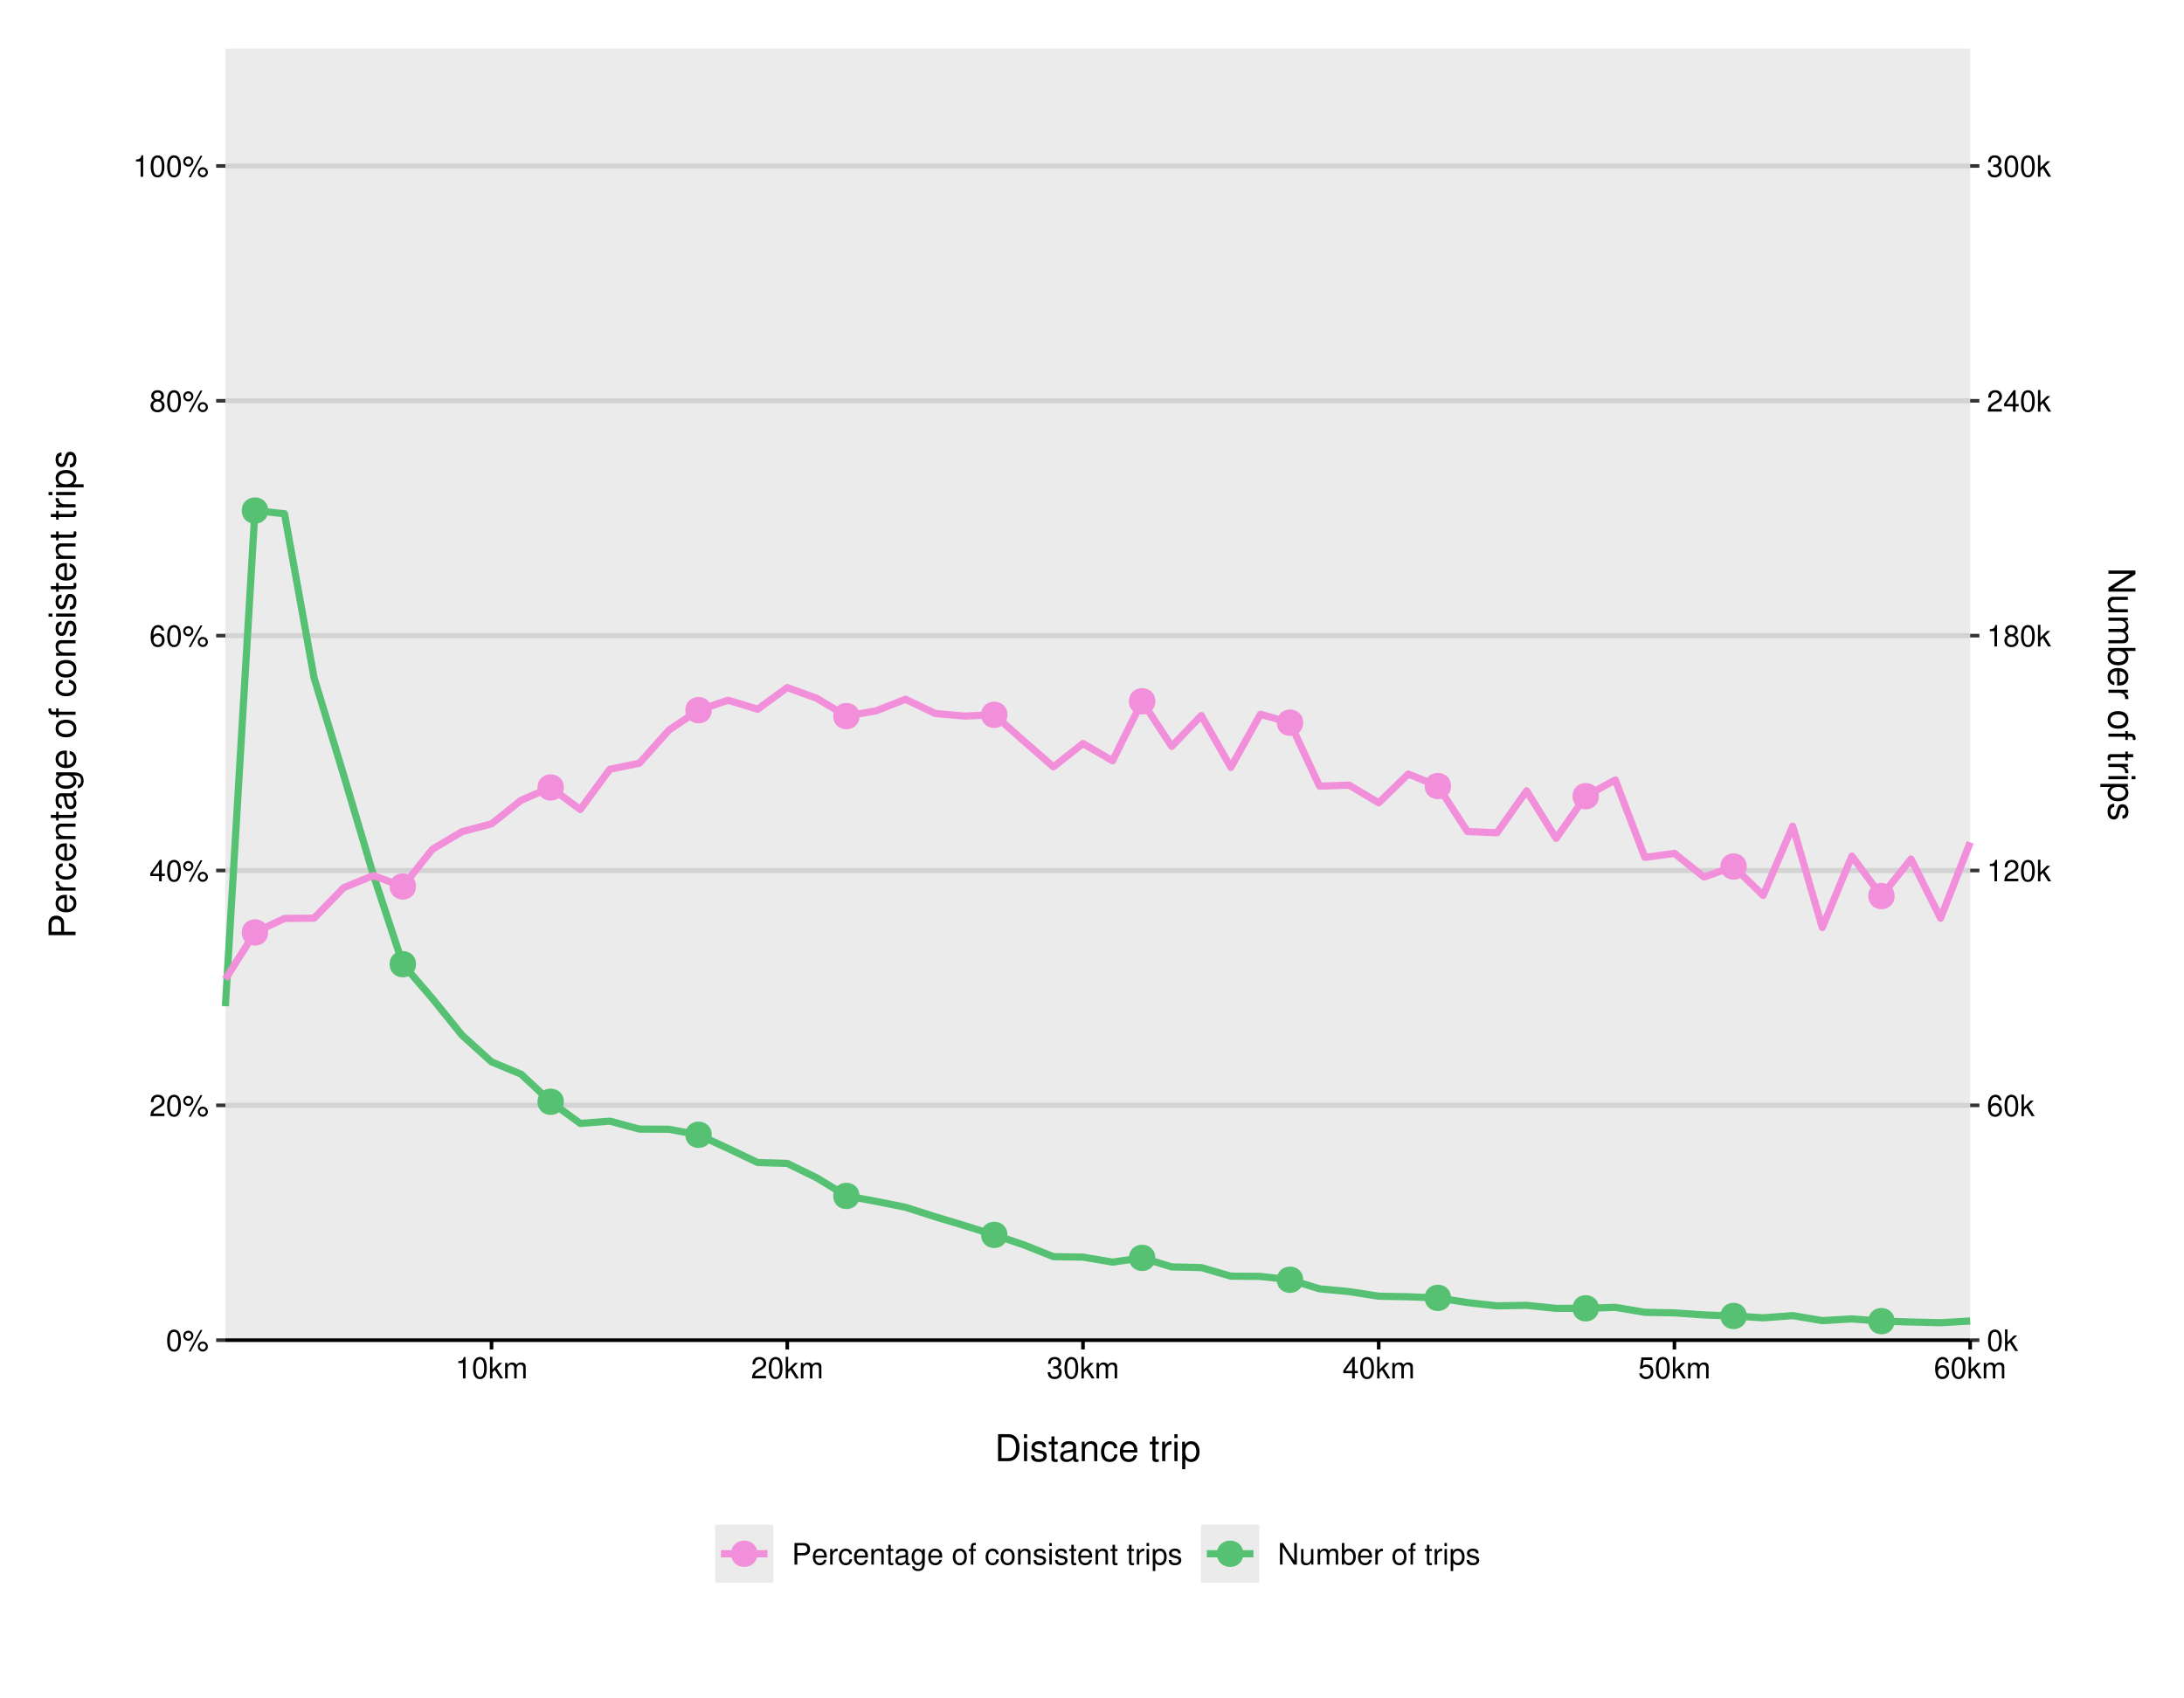<?xml version="1.0" encoding="UTF-8"?>
<svg xmlns="http://www.w3.org/2000/svg" xmlns:xlink="http://www.w3.org/1999/xlink" width="648pt" height="504pt" viewBox="0 0 648 504" version="1.1">
<defs>
<g>
<symbol overflow="visible" id="glyph0-0">
<path style="stroke:none;" d=""/>
</symbol>
<symbol overflow="visible" id="glyph0-1">
<path style="stroke:none;" d="M 2.422 -6.359 C 1.844 -6.359 1.312 -6.094 0.984 -5.672 C 0.578 -5.109 0.375 -4.25 0.375 -3.078 C 0.375 -0.938 1.078 0.203 2.422 0.203 C 3.734 0.203 4.453 -0.938 4.453 -3.031 C 4.453 -4.25 4.266 -5.078 3.859 -5.672 C 3.531 -6.109 3.016 -6.359 2.422 -6.359 Z M 2.422 -5.672 C 3.25 -5.672 3.672 -4.828 3.672 -3.094 C 3.672 -1.281 3.266 -0.438 2.406 -0.438 C 1.578 -0.438 1.172 -1.312 1.172 -3.062 C 1.172 -4.828 1.578 -5.672 2.422 -5.672 Z M 2.422 -5.672 "/>
</symbol>
<symbol overflow="visible" id="glyph0-2">
<path style="stroke:none;" d="M 1.75 -6.031 C 0.922 -6.031 0.25 -5.344 0.25 -4.516 C 0.25 -3.688 0.922 -3.016 1.766 -3.016 C 2.578 -3.016 3.25 -3.688 3.25 -4.5 C 3.25 -5.359 2.594 -6.031 1.75 -6.031 Z M 1.75 -5.406 C 2.25 -5.406 2.641 -5.016 2.641 -4.516 C 2.641 -4.031 2.25 -3.641 1.766 -3.641 C 1.266 -3.641 0.859 -4.031 0.859 -4.516 C 0.859 -5.016 1.266 -5.406 1.75 -5.406 Z M 5.359 -6.234 L 1.875 0.172 L 2.469 0.172 L 5.938 -6.234 Z M 6.047 -2.828 C 5.219 -2.828 4.562 -2.156 4.562 -1.344 C 4.562 -0.5 5.219 0.172 6.062 0.172 C 6.875 0.172 7.562 -0.5 7.562 -1.312 C 7.562 -2.156 6.891 -2.828 6.047 -2.828 Z M 6.047 -2.219 C 6.547 -2.219 6.953 -1.828 6.953 -1.312 C 6.953 -0.844 6.547 -0.453 6.062 -0.453 C 5.562 -0.453 5.156 -0.844 5.156 -1.344 C 5.156 -1.828 5.562 -2.219 6.047 -2.219 Z M 6.047 -2.219 "/>
</symbol>
<symbol overflow="visible" id="glyph0-3">
<path style="stroke:none;" d="M 4.453 -0.766 L 1.172 -0.766 C 1.25 -1.297 1.531 -1.625 2.297 -2.094 L 3.172 -2.594 C 4.047 -3.062 4.5 -3.719 4.5 -4.5 C 4.5 -5.031 4.281 -5.531 3.922 -5.875 C 3.547 -6.203 3.094 -6.359 2.5 -6.359 C 1.703 -6.359 1.125 -6.078 0.781 -5.531 C 0.547 -5.203 0.453 -4.797 0.438 -4.156 L 1.219 -4.156 C 1.234 -4.594 1.297 -4.844 1.406 -5.062 C 1.594 -5.438 2 -5.688 2.469 -5.688 C 3.172 -5.688 3.703 -5.172 3.703 -4.484 C 3.703 -3.969 3.406 -3.531 2.859 -3.219 L 2.047 -2.75 C 0.75 -2 0.375 -1.406 0.297 -0.016 L 4.453 -0.016 Z M 4.453 -0.766 "/>
</symbol>
<symbol overflow="visible" id="glyph0-4">
<path style="stroke:none;" d="M 2.875 -1.547 L 2.875 0 L 3.656 0 L 3.656 -1.547 L 4.578 -1.547 L 4.578 -2.234 L 3.656 -2.234 L 3.656 -6.359 L 3.078 -6.359 L 0.25 -2.359 L 0.25 -1.547 Z M 2.875 -2.234 L 0.922 -2.234 L 2.875 -5.047 Z M 2.875 -2.234 "/>
</symbol>
<symbol overflow="visible" id="glyph0-5">
<path style="stroke:none;" d="M 4.375 -4.703 C 4.234 -5.75 3.562 -6.359 2.609 -6.359 C 1.922 -6.359 1.312 -6.031 0.938 -5.453 C 0.547 -4.828 0.375 -4.062 0.375 -2.906 C 0.375 -1.828 0.531 -1.156 0.906 -0.594 C 1.234 -0.078 1.781 0.203 2.469 0.203 C 3.656 0.203 4.516 -0.688 4.516 -1.922 C 4.516 -3.094 3.719 -3.922 2.609 -3.922 C 1.984 -3.922 1.5 -3.688 1.172 -3.234 C 1.172 -4.797 1.672 -5.672 2.562 -5.672 C 3.109 -5.672 3.484 -5.328 3.609 -4.703 Z M 2.5 -3.234 C 3.25 -3.234 3.719 -2.703 3.719 -1.859 C 3.719 -1.062 3.188 -0.484 2.484 -0.484 C 1.766 -0.484 1.219 -1.094 1.219 -1.906 C 1.219 -2.688 1.734 -3.234 2.5 -3.234 Z M 2.5 -3.234 "/>
</symbol>
<symbol overflow="visible" id="glyph0-6">
<path style="stroke:none;" d="M 3.438 -3.359 C 4.094 -3.75 4.297 -4.062 4.297 -4.656 C 4.297 -5.672 3.531 -6.359 2.422 -6.359 C 1.312 -6.359 0.547 -5.672 0.547 -4.672 C 0.547 -4.062 0.75 -3.75 1.391 -3.359 C 0.672 -2.984 0.328 -2.469 0.328 -1.766 C 0.328 -0.609 1.172 0.203 2.422 0.203 C 3.656 0.203 4.516 -0.609 4.516 -1.766 C 4.516 -2.469 4.156 -2.984 3.438 -3.359 Z M 2.422 -5.672 C 3.078 -5.672 3.5 -5.281 3.5 -4.641 C 3.5 -4.047 3.062 -3.656 2.422 -3.656 C 1.766 -3.656 1.344 -4.047 1.344 -4.656 C 1.344 -5.281 1.766 -5.672 2.422 -5.672 Z M 2.422 -3 C 3.188 -3 3.719 -2.484 3.719 -1.75 C 3.719 -0.984 3.203 -0.484 2.406 -0.484 C 1.641 -0.484 1.125 -1 1.125 -1.734 C 1.125 -2.5 1.641 -3 2.422 -3 Z M 2.422 -3 "/>
</symbol>
<symbol overflow="visible" id="glyph0-7">
<path style="stroke:none;" d="M 2.281 -4.531 L 2.281 0 L 3.047 0 L 3.047 -6.359 L 2.547 -6.359 C 2.266 -5.391 2.094 -5.25 0.891 -5.094 L 0.891 -4.531 Z M 2.281 -4.531 "/>
</symbol>
<symbol overflow="visible" id="glyph0-8">
<path style="stroke:none;" d="M 1.234 -6.406 L 0.516 -6.406 L 0.516 0 L 1.234 0 L 1.234 -1.797 L 1.953 -2.5 L 3.516 0 L 4.422 0 L 2.531 -3.016 L 4.141 -4.609 L 3.188 -4.609 L 1.234 -2.656 Z M 1.234 -6.406 "/>
</symbol>
<symbol overflow="visible" id="glyph0-9">
<path style="stroke:none;" d="M 1.938 -2.922 L 2.359 -2.922 C 3.203 -2.922 3.656 -2.531 3.656 -1.766 C 3.656 -0.969 3.172 -0.484 2.375 -0.484 C 1.516 -0.484 1.109 -0.922 1.062 -1.844 L 0.281 -1.844 C 0.312 -1.344 0.406 -1 0.547 -0.719 C 0.875 -0.109 1.484 0.203 2.344 0.203 C 3.625 0.203 4.453 -0.578 4.453 -1.781 C 4.453 -2.594 4.141 -3.031 3.391 -3.297 C 3.969 -3.531 4.266 -3.969 4.266 -4.609 C 4.266 -5.703 3.547 -6.359 2.359 -6.359 C 1.109 -6.359 0.438 -5.656 0.406 -4.312 L 1.188 -4.312 C 1.203 -4.703 1.234 -4.922 1.328 -5.109 C 1.5 -5.469 1.891 -5.688 2.375 -5.688 C 3.062 -5.688 3.469 -5.266 3.469 -4.578 C 3.469 -4.141 3.312 -3.859 2.969 -3.719 C 2.766 -3.625 2.484 -3.594 1.938 -3.578 Z M 1.938 -2.922 "/>
</symbol>
<symbol overflow="visible" id="glyph0-10">
<path style="stroke:none;" d="M 0.609 -4.609 L 0.609 0 L 1.359 0 L 1.359 -2.891 C 1.359 -3.562 1.844 -4.094 2.438 -4.094 C 2.984 -4.094 3.297 -3.766 3.297 -3.172 L 3.297 0 L 4.031 0 L 4.031 -2.891 C 4.031 -3.562 4.516 -4.094 5.109 -4.094 C 5.641 -4.094 5.969 -3.75 5.969 -3.172 L 5.969 0 L 6.703 0 L 6.703 -3.453 C 6.703 -4.281 6.234 -4.734 5.359 -4.734 C 4.75 -4.734 4.375 -4.562 3.953 -4.031 C 3.672 -4.531 3.312 -4.734 2.703 -4.734 C 2.094 -4.734 1.688 -4.516 1.297 -3.953 L 1.297 -4.609 Z M 0.609 -4.609 "/>
</symbol>
<symbol overflow="visible" id="glyph0-11">
<path style="stroke:none;" d="M 4.188 -6.234 L 0.969 -6.234 L 0.5 -2.844 L 1.219 -2.844 C 1.578 -3.266 1.875 -3.422 2.359 -3.422 C 3.203 -3.422 3.719 -2.844 3.719 -1.922 C 3.719 -1.031 3.203 -0.484 2.359 -0.484 C 1.688 -0.484 1.266 -0.828 1.078 -1.531 L 0.312 -1.531 C 0.406 -1.016 0.5 -0.781 0.688 -0.547 C 1.031 -0.078 1.672 0.203 2.375 0.203 C 3.641 0.203 4.516 -0.719 4.516 -2.031 C 4.516 -3.266 3.688 -4.109 2.5 -4.109 C 2.062 -4.109 1.703 -4 1.344 -3.734 L 1.594 -5.469 L 4.188 -5.469 Z M 4.188 -6.234 "/>
</symbol>
<symbol overflow="visible" id="glyph0-12">
<path style="stroke:none;" d="M 1.625 -2.719 L 3.641 -2.719 C 4.141 -2.719 4.531 -2.875 4.875 -3.172 C 5.266 -3.531 5.422 -3.938 5.422 -4.531 C 5.422 -5.734 4.719 -6.406 3.453 -6.406 L 0.797 -6.406 L 0.797 0 L 1.625 0 Z M 1.625 -3.438 L 1.625 -5.688 L 3.328 -5.688 C 4.109 -5.688 4.578 -5.266 4.578 -4.562 C 4.578 -3.859 4.109 -3.438 3.328 -3.438 Z M 1.625 -3.438 "/>
</symbol>
<symbol overflow="visible" id="glyph0-13">
<path style="stroke:none;" d="M 4.516 -2.062 C 4.516 -2.766 4.453 -3.188 4.328 -3.531 C 4.031 -4.281 3.328 -4.734 2.469 -4.734 C 1.172 -4.734 0.359 -3.766 0.359 -2.25 C 0.359 -0.719 1.141 0.203 2.453 0.203 C 3.5 0.203 4.234 -0.391 4.422 -1.406 L 3.672 -1.406 C 3.469 -0.797 3.062 -0.469 2.469 -0.469 C 2 -0.469 1.609 -0.688 1.359 -1.078 C 1.188 -1.344 1.125 -1.594 1.125 -2.062 Z M 1.141 -2.656 C 1.203 -3.516 1.719 -4.062 2.453 -4.062 C 3.203 -4.062 3.719 -3.484 3.719 -2.656 Z M 1.141 -2.656 "/>
</symbol>
<symbol overflow="visible" id="glyph0-14">
<path style="stroke:none;" d="M 0.609 -4.609 L 0.609 0 L 1.344 0 L 1.344 -2.391 C 1.359 -3.5 1.812 -4 2.828 -3.969 L 2.828 -4.719 C 2.703 -4.734 2.625 -4.734 2.547 -4.734 C 2.062 -4.734 1.703 -4.453 1.281 -3.781 L 1.281 -4.609 Z M 0.609 -4.609 "/>
</symbol>
<symbol overflow="visible" id="glyph0-15">
<path style="stroke:none;" d="M 4.141 -3.062 C 4.109 -3.516 4.016 -3.797 3.828 -4.062 C 3.516 -4.484 2.969 -4.734 2.328 -4.734 C 1.078 -4.734 0.266 -3.75 0.266 -2.219 C 0.266 -0.734 1.062 0.203 2.312 0.203 C 3.406 0.203 4.109 -0.453 4.203 -1.578 L 3.453 -1.578 C 3.328 -0.844 2.953 -0.469 2.328 -0.469 C 1.516 -0.469 1.031 -1.141 1.031 -2.219 C 1.031 -3.375 1.516 -4.062 2.312 -4.062 C 2.922 -4.062 3.312 -3.703 3.406 -3.062 Z M 4.141 -3.062 "/>
</symbol>
<symbol overflow="visible" id="glyph0-16">
<path style="stroke:none;" d="M 0.609 -4.609 L 0.609 0 L 1.359 0 L 1.359 -2.547 C 1.359 -3.484 1.844 -4.094 2.609 -4.094 C 3.188 -4.094 3.547 -3.75 3.547 -3.188 L 3.547 0 L 4.281 0 L 4.281 -3.484 C 4.281 -4.25 3.719 -4.734 2.828 -4.734 C 2.141 -4.734 1.703 -4.484 1.297 -3.828 L 1.297 -4.609 Z M 0.609 -4.609 "/>
</symbol>
<symbol overflow="visible" id="glyph0-17">
<path style="stroke:none;" d="M 2.234 -4.609 L 1.484 -4.609 L 1.484 -5.875 L 0.75 -5.875 L 0.75 -4.609 L 0.125 -4.609 L 0.125 -4.016 L 0.75 -4.016 L 0.75 -0.531 C 0.75 -0.047 1.062 0.203 1.641 0.203 C 1.828 0.203 1.984 0.188 2.234 0.141 L 2.234 -0.469 C 2.125 -0.453 2.031 -0.438 1.875 -0.438 C 1.562 -0.438 1.484 -0.531 1.484 -0.859 L 1.484 -4.016 L 2.234 -4.016 Z M 2.234 -4.609 "/>
</symbol>
<symbol overflow="visible" id="glyph0-18">
<path style="stroke:none;" d="M 4.703 -0.438 C 4.625 -0.406 4.594 -0.406 4.547 -0.406 C 4.297 -0.406 4.156 -0.547 4.156 -0.781 L 4.156 -3.484 C 4.156 -4.297 3.547 -4.734 2.422 -4.734 C 1.734 -4.734 1.203 -4.547 0.891 -4.203 C 0.672 -3.969 0.594 -3.703 0.578 -3.25 L 1.312 -3.25 C 1.375 -3.812 1.703 -4.062 2.391 -4.062 C 3.062 -4.062 3.422 -3.812 3.422 -3.375 L 3.422 -3.188 C 3.406 -2.875 3.25 -2.75 2.656 -2.672 C 1.625 -2.547 1.453 -2.5 1.172 -2.391 C 0.641 -2.156 0.375 -1.766 0.375 -1.156 C 0.375 -0.328 0.953 0.203 1.875 0.203 C 2.469 0.203 2.922 0 3.453 -0.469 C 3.5 0 3.734 0.203 4.203 0.203 C 4.359 0.203 4.453 0.188 4.703 0.125 Z M 3.422 -1.453 C 3.422 -1.203 3.359 -1.062 3.125 -0.859 C 2.828 -0.578 2.469 -0.438 2.047 -0.438 C 1.469 -0.438 1.141 -0.719 1.141 -1.172 C 1.141 -1.656 1.453 -1.906 2.25 -2.016 C 3.031 -2.125 3.172 -2.156 3.422 -2.281 Z M 3.422 -1.453 "/>
</symbol>
<symbol overflow="visible" id="glyph0-19">
<path style="stroke:none;" d="M 3.547 -4.609 L 3.547 -3.938 C 3.188 -4.5 2.781 -4.734 2.203 -4.734 C 1.078 -4.734 0.312 -3.703 0.312 -2.219 C 0.312 -1.453 0.5 -0.891 0.891 -0.422 C 1.234 -0.016 1.672 0.203 2.141 0.203 C 2.703 0.203 3.094 -0.047 3.484 -0.625 L 3.484 -0.391 C 3.484 0.844 3.141 1.297 2.219 1.297 C 1.594 1.297 1.281 1.062 1.203 0.531 L 0.453 0.531 C 0.531 1.375 1.203 1.922 2.203 1.922 C 2.891 1.922 3.453 1.703 3.75 1.328 C 4.094 0.891 4.234 0.328 4.234 -0.75 L 4.234 -4.609 Z M 2.266 -4.062 C 3.047 -4.062 3.484 -3.406 3.484 -2.25 C 3.484 -1.125 3.031 -0.469 2.266 -0.469 C 1.516 -0.469 1.078 -1.141 1.078 -2.266 C 1.078 -3.391 1.516 -4.062 2.266 -4.062 Z M 2.266 -4.062 "/>
</symbol>
<symbol overflow="visible" id="glyph0-20">
<path style="stroke:none;" d=""/>
</symbol>
<symbol overflow="visible" id="glyph0-21">
<path style="stroke:none;" d="M 2.391 -4.734 C 1.094 -4.734 0.312 -3.812 0.312 -2.266 C 0.312 -0.719 1.094 0.203 2.406 0.203 C 3.703 0.203 4.484 -0.719 4.484 -2.234 C 4.484 -3.828 3.734 -4.734 2.391 -4.734 Z M 2.406 -4.062 C 3.234 -4.062 3.719 -3.391 3.719 -2.25 C 3.719 -1.156 3.203 -0.469 2.406 -0.469 C 1.578 -0.469 1.078 -1.156 1.078 -2.266 C 1.078 -3.391 1.578 -4.062 2.406 -4.062 Z M 2.406 -4.062 "/>
</symbol>
<symbol overflow="visible" id="glyph0-22">
<path style="stroke:none;" d="M 2.266 -4.609 L 1.5 -4.609 L 1.5 -5.328 C 1.5 -5.641 1.672 -5.797 2.016 -5.797 C 2.078 -5.797 2.109 -5.797 2.266 -5.781 L 2.266 -6.391 C 2.109 -6.438 2 -6.438 1.859 -6.438 C 1.172 -6.438 0.781 -6.047 0.781 -5.391 L 0.781 -4.609 L 0.156 -4.609 L 0.156 -4.016 L 0.781 -4.016 L 0.781 0 L 1.5 0 L 1.5 -4.016 L 2.266 -4.016 Z M 2.266 -4.609 "/>
</symbol>
<symbol overflow="visible" id="glyph0-23">
<path style="stroke:none;" d="M 3.859 -3.328 C 3.844 -4.234 3.25 -4.734 2.188 -4.734 C 1.109 -4.734 0.406 -4.188 0.406 -3.328 C 0.406 -2.609 0.781 -2.266 1.875 -2 L 2.562 -1.844 C 3.062 -1.719 3.266 -1.531 3.266 -1.203 C 3.266 -0.766 2.844 -0.469 2.203 -0.469 C 1.797 -0.469 1.469 -0.594 1.281 -0.781 C 1.172 -0.922 1.125 -1.047 1.078 -1.375 L 0.297 -1.375 C 0.328 -0.312 0.938 0.203 2.141 0.203 C 3.297 0.203 4.031 -0.375 4.031 -1.266 C 4.031 -1.938 3.656 -2.328 2.734 -2.547 L 2.031 -2.703 C 1.438 -2.844 1.172 -3.047 1.172 -3.375 C 1.172 -3.797 1.562 -4.062 2.156 -4.062 C 2.75 -4.062 3.062 -3.812 3.078 -3.328 Z M 3.859 -3.328 "/>
</symbol>
<symbol overflow="visible" id="glyph0-24">
<path style="stroke:none;" d="M 1.312 -4.609 L 0.594 -4.609 L 0.594 0 L 1.312 0 Z M 1.312 -6.406 L 0.578 -6.406 L 0.578 -5.484 L 1.312 -5.484 Z M 1.312 -6.406 "/>
</symbol>
<symbol overflow="visible" id="glyph0-25">
<path style="stroke:none;" d="M 0.469 1.922 L 1.219 1.922 L 1.219 -0.484 C 1.594 -0.016 2.031 0.203 2.625 0.203 C 3.828 0.203 4.594 -0.75 4.594 -2.219 C 4.594 -3.781 3.844 -4.734 2.625 -4.734 C 2 -4.734 1.5 -4.453 1.156 -3.922 L 1.156 -4.609 L 0.469 -4.609 Z M 2.5 -4.062 C 3.312 -4.062 3.828 -3.344 3.828 -2.25 C 3.828 -1.203 3.297 -0.484 2.5 -0.484 C 1.719 -0.484 1.219 -1.188 1.219 -2.266 C 1.219 -3.359 1.719 -4.062 2.5 -4.062 Z M 2.5 -4.062 "/>
</symbol>
<symbol overflow="visible" id="glyph0-26">
<path style="stroke:none;" d="M 5.688 -6.406 L 4.906 -6.406 L 4.906 -1.172 L 1.562 -6.406 L 0.672 -6.406 L 0.672 0 L 1.438 0 L 1.438 -5.203 L 4.766 0 L 5.688 0 Z M 5.688 -6.406 "/>
</symbol>
<symbol overflow="visible" id="glyph0-27">
<path style="stroke:none;" d="M 4.234 0 L 4.234 -4.609 L 3.516 -4.609 L 3.516 -2 C 3.516 -1.062 3.016 -0.438 2.25 -0.438 C 1.672 -0.438 1.297 -0.797 1.297 -1.344 L 1.297 -4.609 L 0.578 -4.609 L 0.578 -1.062 C 0.578 -0.297 1.141 0.203 2.047 0.203 C 2.719 0.203 3.156 -0.031 3.578 -0.641 L 3.578 0 Z M 4.234 0 "/>
</symbol>
<symbol overflow="visible" id="glyph0-28">
<path style="stroke:none;" d="M 0.469 -6.406 L 0.469 0 L 1.141 0 L 1.141 -0.594 C 1.484 -0.047 1.953 0.203 2.594 0.203 C 3.812 0.203 4.594 -0.797 4.594 -2.328 C 4.594 -3.812 3.859 -4.734 2.625 -4.734 C 2 -4.734 1.547 -4.5 1.203 -3.984 L 1.203 -6.406 Z M 2.484 -4.062 C 3.312 -4.062 3.828 -3.344 3.828 -2.25 C 3.828 -1.203 3.297 -0.484 2.484 -0.484 C 1.703 -0.484 1.203 -1.188 1.203 -2.266 C 1.203 -3.359 1.703 -4.062 2.484 -4.062 Z M 2.484 -4.062 "/>
</symbol>
<symbol overflow="visible" id="glyph1-0">
<path style="stroke:none;" d=""/>
</symbol>
<symbol overflow="visible" id="glyph1-1">
<path style="stroke:none;" d="M 0.984 0 L 4.062 0 C 6.094 0 7.344 -1.516 7.344 -4.016 C 7.344 -6.5 6.109 -8.016 4.062 -8.016 L 0.984 -8.016 Z M 2 -0.906 L 2 -7.109 L 3.891 -7.109 C 5.484 -7.109 6.312 -6.047 6.312 -4 C 6.312 -1.969 5.484 -0.906 3.891 -0.906 Z M 2 -0.906 "/>
</symbol>
<symbol overflow="visible" id="glyph1-2">
<path style="stroke:none;" d="M 1.656 -5.766 L 0.734 -5.766 L 0.734 0 L 1.656 0 Z M 1.656 -8.016 L 0.719 -8.016 L 0.719 -6.859 L 1.656 -6.859 Z M 1.656 -8.016 "/>
</symbol>
<symbol overflow="visible" id="glyph1-3">
<path style="stroke:none;" d="M 4.812 -4.156 C 4.812 -5.297 4.062 -5.922 2.734 -5.922 C 1.391 -5.922 0.516 -5.234 0.516 -4.172 C 0.516 -3.266 0.984 -2.844 2.344 -2.516 L 3.203 -2.297 C 3.844 -2.141 4.094 -1.906 4.094 -1.5 C 4.094 -0.953 3.547 -0.594 2.75 -0.594 C 2.25 -0.594 1.844 -0.734 1.609 -0.984 C 1.469 -1.141 1.391 -1.312 1.344 -1.719 L 0.375 -1.719 C 0.422 -0.391 1.172 0.25 2.672 0.25 C 4.125 0.25 5.047 -0.469 5.047 -1.578 C 5.047 -2.438 4.562 -2.906 3.422 -3.172 L 2.547 -3.391 C 1.797 -3.562 1.469 -3.812 1.469 -4.219 C 1.469 -4.75 1.953 -5.078 2.688 -5.078 C 3.438 -5.078 3.828 -4.766 3.844 -4.156 Z M 4.812 -4.156 "/>
</symbol>
<symbol overflow="visible" id="glyph1-4">
<path style="stroke:none;" d="M 2.797 -5.766 L 1.844 -5.766 L 1.844 -7.344 L 0.938 -7.344 L 0.938 -5.766 L 0.156 -5.766 L 0.156 -5.016 L 0.938 -5.016 L 0.938 -0.656 C 0.938 -0.062 1.328 0.25 2.047 0.25 C 2.281 0.25 2.484 0.234 2.797 0.172 L 2.797 -0.594 C 2.656 -0.562 2.547 -0.547 2.359 -0.547 C 1.953 -0.547 1.844 -0.656 1.844 -1.062 L 1.844 -5.016 L 2.797 -5.016 Z M 2.797 -5.766 "/>
</symbol>
<symbol overflow="visible" id="glyph1-5">
<path style="stroke:none;" d="M 5.891 -0.531 C 5.781 -0.516 5.734 -0.516 5.688 -0.516 C 5.375 -0.516 5.188 -0.688 5.188 -0.969 L 5.188 -4.359 C 5.188 -5.375 4.438 -5.922 3.031 -5.922 C 2.172 -5.922 1.5 -5.688 1.109 -5.266 C 0.844 -4.969 0.734 -4.625 0.719 -4.062 L 1.641 -4.062 C 1.719 -4.766 2.141 -5.078 2.984 -5.078 C 3.828 -5.078 4.281 -4.781 4.281 -4.219 L 4.281 -3.984 C 4.266 -3.594 4.062 -3.438 3.328 -3.344 C 2.031 -3.172 1.828 -3.141 1.469 -2.984 C 0.797 -2.703 0.469 -2.203 0.469 -1.453 C 0.469 -0.406 1.188 0.25 2.359 0.25 C 3.078 0.25 3.656 0 4.312 -0.594 C 4.375 0 4.656 0.25 5.266 0.25 C 5.453 0.25 5.578 0.234 5.891 0.156 Z M 4.281 -1.812 C 4.281 -1.5 4.188 -1.312 3.922 -1.062 C 3.547 -0.719 3.094 -0.547 2.547 -0.547 C 1.844 -0.547 1.422 -0.891 1.422 -1.469 C 1.422 -2.078 1.812 -2.391 2.812 -2.531 C 3.781 -2.656 3.969 -2.703 4.281 -2.844 Z M 4.281 -1.812 "/>
</symbol>
<symbol overflow="visible" id="glyph1-6">
<path style="stroke:none;" d="M 0.766 -5.766 L 0.766 0 L 1.688 0 L 1.688 -3.172 C 1.688 -4.359 2.312 -5.125 3.25 -5.125 C 3.984 -5.125 4.438 -4.688 4.438 -4 L 4.438 0 L 5.359 0 L 5.359 -4.359 C 5.359 -5.312 4.641 -5.922 3.531 -5.922 C 2.672 -5.922 2.125 -5.594 1.609 -4.797 L 1.609 -5.766 Z M 0.766 -5.766 "/>
</symbol>
<symbol overflow="visible" id="glyph1-7">
<path style="stroke:none;" d="M 5.188 -3.828 C 5.141 -4.391 5.016 -4.75 4.797 -5.078 C 4.406 -5.609 3.703 -5.922 2.906 -5.922 C 1.344 -5.922 0.344 -4.703 0.344 -2.781 C 0.344 -0.922 1.328 0.25 2.891 0.25 C 4.266 0.25 5.141 -0.578 5.25 -1.984 L 4.328 -1.984 C 4.172 -1.062 3.703 -0.594 2.922 -0.594 C 1.906 -0.594 1.297 -1.422 1.297 -2.781 C 1.297 -4.219 1.891 -5.078 2.891 -5.078 C 3.656 -5.078 4.141 -4.625 4.25 -3.828 Z M 5.188 -3.828 "/>
</symbol>
<symbol overflow="visible" id="glyph1-8">
<path style="stroke:none;" d="M 5.641 -2.578 C 5.641 -3.453 5.578 -3.984 5.406 -4.406 C 5.031 -5.359 4.156 -5.922 3.078 -5.922 C 1.469 -5.922 0.438 -4.703 0.438 -2.812 C 0.438 -0.906 1.438 0.25 3.062 0.25 C 4.375 0.25 5.297 -0.5 5.516 -1.75 L 4.594 -1.75 C 4.344 -0.984 3.828 -0.594 3.094 -0.594 C 2.516 -0.594 2.016 -0.859 1.703 -1.344 C 1.484 -1.672 1.406 -2 1.391 -2.578 Z M 1.422 -3.328 C 1.5 -4.391 2.141 -5.078 3.062 -5.078 C 4 -5.078 4.656 -4.359 4.656 -3.328 Z M 1.422 -3.328 "/>
</symbol>
<symbol overflow="visible" id="glyph1-9">
<path style="stroke:none;" d=""/>
</symbol>
<symbol overflow="visible" id="glyph1-10">
<path style="stroke:none;" d="M 0.766 -5.766 L 0.766 0 L 1.688 0 L 1.688 -2.984 C 1.688 -4.375 2.266 -5 3.531 -4.969 L 3.531 -5.891 C 3.375 -5.922 3.281 -5.922 3.172 -5.922 C 2.578 -5.922 2.141 -5.578 1.609 -4.719 L 1.609 -5.766 Z M 0.766 -5.766 "/>
</symbol>
<symbol overflow="visible" id="glyph1-11">
<path style="stroke:none;" d="M 0.594 2.391 L 1.516 2.391 L 1.516 -0.609 C 2 -0.016 2.547 0.25 3.281 0.25 C 4.781 0.25 5.75 -0.953 5.75 -2.781 C 5.75 -4.719 4.812 -5.922 3.281 -5.922 C 2.5 -5.922 1.875 -5.578 1.438 -4.891 L 1.438 -5.766 L 0.594 -5.766 Z M 3.125 -5.078 C 4.141 -5.078 4.797 -4.188 4.797 -2.812 C 4.797 -1.5 4.125 -0.609 3.125 -0.609 C 2.141 -0.609 1.516 -1.484 1.516 -2.844 C 1.516 -4.188 2.141 -5.078 3.125 -5.078 Z M 3.125 -5.078 "/>
</symbol>
<symbol overflow="visible" id="glyph2-0">
<path style="stroke:none;" d=""/>
</symbol>
<symbol overflow="visible" id="glyph2-1">
<path style="stroke:none;" d="M -3.406 -2.031 L -3.406 -4.547 C -3.406 -5.172 -3.594 -5.672 -3.969 -6.094 C -4.406 -6.578 -4.922 -6.781 -5.672 -6.781 C -7.172 -6.781 -8.016 -5.891 -8.016 -4.312 L -8.016 -1 L 0 -1 L 0 -2.031 Z M -4.297 -2.031 L -7.109 -2.031 L -7.109 -4.156 C -7.109 -5.141 -6.594 -5.719 -5.703 -5.719 C -4.828 -5.719 -4.297 -5.141 -4.297 -4.156 Z M -4.297 -2.031 "/>
</symbol>
<symbol overflow="visible" id="glyph2-2">
<path style="stroke:none;" d="M -2.578 -5.641 C -3.453 -5.641 -3.984 -5.578 -4.406 -5.406 C -5.359 -5.031 -5.922 -4.156 -5.922 -3.078 C -5.922 -1.469 -4.703 -0.438 -2.812 -0.438 C -0.906 -0.438 0.25 -1.438 0.25 -3.062 C 0.25 -4.375 -0.5 -5.297 -1.75 -5.516 L -1.75 -4.594 C -0.984 -4.344 -0.594 -3.828 -0.594 -3.094 C -0.594 -2.516 -0.859 -2.016 -1.344 -1.703 C -1.672 -1.484 -2 -1.406 -2.578 -1.391 Z M -3.328 -1.422 C -4.391 -1.5 -5.078 -2.141 -5.078 -3.062 C -5.078 -4 -4.359 -4.656 -3.328 -4.656 Z M -3.328 -1.422 "/>
</symbol>
<symbol overflow="visible" id="glyph2-3">
<path style="stroke:none;" d="M -5.766 -0.766 L 0 -0.766 L 0 -1.688 L -2.984 -1.688 C -4.375 -1.688 -5 -2.266 -4.969 -3.531 L -5.891 -3.531 C -5.922 -3.375 -5.922 -3.281 -5.922 -3.172 C -5.922 -2.578 -5.578 -2.141 -4.719 -1.609 L -5.766 -1.609 Z M -5.766 -0.766 "/>
</symbol>
<symbol overflow="visible" id="glyph2-4">
<path style="stroke:none;" d="M -3.828 -5.188 C -4.391 -5.141 -4.75 -5.016 -5.078 -4.797 C -5.609 -4.406 -5.922 -3.703 -5.922 -2.906 C -5.922 -1.344 -4.703 -0.344 -2.781 -0.344 C -0.922 -0.344 0.25 -1.328 0.25 -2.891 C 0.25 -4.266 -0.578 -5.141 -1.984 -5.25 L -1.984 -4.328 C -1.062 -4.172 -0.594 -3.703 -0.594 -2.922 C -0.594 -1.906 -1.422 -1.297 -2.781 -1.297 C -4.219 -1.297 -5.078 -1.891 -5.078 -2.891 C -5.078 -3.656 -4.625 -4.141 -3.828 -4.25 Z M -3.828 -5.188 "/>
</symbol>
<symbol overflow="visible" id="glyph2-5">
<path style="stroke:none;" d="M -5.766 -0.766 L 0 -0.766 L 0 -1.688 L -3.172 -1.688 C -4.359 -1.688 -5.125 -2.312 -5.125 -3.25 C -5.125 -3.984 -4.688 -4.438 -4 -4.438 L 0 -4.438 L 0 -5.359 L -4.359 -5.359 C -5.312 -5.359 -5.922 -4.641 -5.922 -3.531 C -5.922 -2.672 -5.594 -2.125 -4.797 -1.609 L -5.766 -1.609 Z M -5.766 -0.766 "/>
</symbol>
<symbol overflow="visible" id="glyph2-6">
<path style="stroke:none;" d="M -5.766 -2.797 L -5.766 -1.844 L -7.344 -1.844 L -7.344 -0.938 L -5.766 -0.938 L -5.766 -0.156 L -5.016 -0.156 L -5.016 -0.938 L -0.656 -0.938 C -0.062 -0.938 0.25 -1.328 0.25 -2.047 C 0.25 -2.281 0.234 -2.484 0.172 -2.797 L -0.594 -2.797 C -0.562 -2.656 -0.547 -2.547 -0.547 -2.359 C -0.547 -1.953 -0.656 -1.844 -1.062 -1.844 L -5.016 -1.844 L -5.016 -2.797 Z M -5.766 -2.797 "/>
</symbol>
<symbol overflow="visible" id="glyph2-7">
<path style="stroke:none;" d="M -0.531 -5.891 C -0.516 -5.781 -0.516 -5.734 -0.516 -5.688 C -0.516 -5.375 -0.688 -5.188 -0.969 -5.188 L -4.359 -5.188 C -5.375 -5.188 -5.922 -4.438 -5.922 -3.031 C -5.922 -2.172 -5.688 -1.5 -5.266 -1.109 C -4.969 -0.844 -4.625 -0.734 -4.062 -0.719 L -4.062 -1.641 C -4.766 -1.719 -5.078 -2.141 -5.078 -2.984 C -5.078 -3.828 -4.781 -4.281 -4.219 -4.281 L -3.984 -4.281 C -3.594 -4.266 -3.438 -4.062 -3.344 -3.328 C -3.172 -2.031 -3.141 -1.828 -2.984 -1.469 C -2.703 -0.797 -2.203 -0.469 -1.453 -0.469 C -0.406 -0.469 0.25 -1.188 0.25 -2.359 C 0.25 -3.078 0 -3.656 -0.594 -4.312 C 0 -4.375 0.25 -4.656 0.25 -5.266 C 0.25 -5.453 0.234 -5.578 0.156 -5.891 Z M -1.812 -4.281 C -1.5 -4.281 -1.312 -4.188 -1.062 -3.922 C -0.719 -3.547 -0.547 -3.094 -0.547 -2.547 C -0.547 -1.844 -0.891 -1.422 -1.469 -1.422 C -2.078 -1.422 -2.391 -1.812 -2.531 -2.812 C -2.656 -3.781 -2.703 -3.969 -2.844 -4.281 Z M -1.812 -4.281 "/>
</symbol>
<symbol overflow="visible" id="glyph2-8">
<path style="stroke:none;" d="M -5.766 -4.438 L -4.922 -4.438 C -5.625 -3.984 -5.922 -3.469 -5.922 -2.75 C -5.922 -1.359 -4.625 -0.391 -2.781 -0.391 C -1.812 -0.391 -1.109 -0.609 -0.531 -1.109 C -0.016 -1.547 0.25 -2.094 0.25 -2.688 C 0.25 -3.375 -0.062 -3.875 -0.781 -4.359 L -0.484 -4.359 C 1.062 -4.359 1.625 -3.922 1.625 -2.781 C 1.625 -2 1.312 -1.594 0.656 -1.5 L 0.656 -0.578 C 1.734 -0.656 2.391 -1.5 2.391 -2.766 C 2.391 -3.609 2.125 -4.312 1.656 -4.688 C 1.125 -5.125 0.406 -5.297 -0.953 -5.297 L -5.766 -5.297 Z M -5.078 -2.844 C -5.078 -3.812 -4.266 -4.359 -2.812 -4.359 C -1.406 -4.359 -0.594 -3.797 -0.594 -2.844 C -0.594 -1.891 -1.422 -1.344 -2.844 -1.344 C -4.25 -1.344 -5.078 -1.891 -5.078 -2.844 Z M -5.078 -2.844 "/>
</symbol>
<symbol overflow="visible" id="glyph2-9">
<path style="stroke:none;" d=""/>
</symbol>
<symbol overflow="visible" id="glyph2-10">
<path style="stroke:none;" d="M -5.922 -2.984 C -5.922 -1.359 -4.781 -0.391 -2.844 -0.391 C -0.891 -0.391 0.25 -1.359 0.25 -3 C 0.25 -4.625 -0.906 -5.609 -2.797 -5.609 C -4.797 -5.609 -5.922 -4.656 -5.922 -2.984 Z M -5.078 -3 C -5.078 -4.031 -4.234 -4.656 -2.812 -4.656 C -1.438 -4.656 -0.594 -4.016 -0.594 -3 C -0.594 -1.984 -1.438 -1.359 -2.844 -1.359 C -4.234 -1.359 -5.078 -1.984 -5.078 -3 Z M -5.078 -3 "/>
</symbol>
<symbol overflow="visible" id="glyph2-11">
<path style="stroke:none;" d="M -5.766 -2.844 L -5.766 -1.875 L -6.672 -1.875 C -7.047 -1.875 -7.25 -2.094 -7.25 -2.516 C -7.25 -2.594 -7.25 -2.625 -7.234 -2.844 L -8 -2.844 C -8.047 -2.625 -8.047 -2.516 -8.047 -2.328 C -8.047 -1.469 -7.562 -0.969 -6.75 -0.969 L -5.766 -0.969 L -5.766 -0.203 L -5.016 -0.203 L -5.016 -0.969 L 0 -0.969 L 0 -1.875 L -5.016 -1.875 L -5.016 -2.844 Z M -5.766 -2.844 "/>
</symbol>
<symbol overflow="visible" id="glyph2-12">
<path style="stroke:none;" d="M -4.156 -4.812 C -5.297 -4.812 -5.922 -4.062 -5.922 -2.734 C -5.922 -1.391 -5.234 -0.516 -4.172 -0.516 C -3.266 -0.516 -2.844 -0.984 -2.516 -2.344 L -2.297 -3.203 C -2.141 -3.844 -1.906 -4.094 -1.5 -4.094 C -0.953 -4.094 -0.594 -3.547 -0.594 -2.75 C -0.594 -2.25 -0.734 -1.844 -0.984 -1.609 C -1.141 -1.469 -1.312 -1.391 -1.719 -1.344 L -1.719 -0.375 C -0.391 -0.422 0.25 -1.172 0.25 -2.672 C 0.25 -4.125 -0.469 -5.047 -1.578 -5.047 C -2.438 -5.047 -2.906 -4.562 -3.172 -3.422 L -3.391 -2.547 C -3.562 -1.797 -3.812 -1.469 -4.219 -1.469 C -4.75 -1.469 -5.078 -1.953 -5.078 -2.688 C -5.078 -3.438 -4.766 -3.828 -4.156 -3.844 Z M -4.156 -4.812 "/>
</symbol>
<symbol overflow="visible" id="glyph2-13">
<path style="stroke:none;" d="M -5.766 -1.656 L -5.766 -0.734 L 0 -0.734 L 0 -1.656 Z M -8.016 -1.656 L -8.016 -0.719 L -6.859 -0.719 L -6.859 -1.656 Z M -8.016 -1.656 "/>
</symbol>
<symbol overflow="visible" id="glyph2-14">
<path style="stroke:none;" d="M 2.391 -0.594 L 2.391 -1.516 L -0.609 -1.516 C -0.016 -2 0.25 -2.547 0.25 -3.281 C 0.25 -4.781 -0.953 -5.75 -2.781 -5.75 C -4.719 -5.75 -5.922 -4.812 -5.922 -3.281 C -5.922 -2.5 -5.578 -1.875 -4.891 -1.438 L -5.766 -1.438 L -5.766 -0.594 Z M -5.078 -3.125 C -5.078 -4.141 -4.188 -4.797 -2.812 -4.797 C -1.5 -4.797 -0.609 -4.125 -0.609 -3.125 C -0.609 -2.141 -1.484 -1.516 -2.844 -1.516 C -4.188 -1.516 -5.078 -2.141 -5.078 -3.125 Z M -5.078 -3.125 "/>
</symbol>
<symbol overflow="visible" id="glyph3-0">
<path style="stroke:none;" d=""/>
</symbol>
<symbol overflow="visible" id="glyph3-1">
<path style="stroke:none;" d="M 8.016 7.109 L 8.016 6.141 L 1.469 6.141 L 8.016 1.953 L 8.016 0.844 L 0 0.844 L 0 1.797 L 6.5 1.797 L 0 5.953 L 0 7.109 Z M 8.016 7.109 "/>
</symbol>
<symbol overflow="visible" id="glyph3-2">
<path style="stroke:none;" d="M 0 5.297 L 5.766 5.297 L 5.766 4.391 L 2.5 4.391 C 1.312 4.391 0.547 3.766 0.547 2.812 C 0.547 2.094 0.984 1.625 1.688 1.625 L 5.766 1.625 L 5.766 0.719 L 1.312 0.719 C 0.359 0.719 -0.25 1.438 -0.25 2.547 C -0.25 3.406 0.047 3.938 0.797 4.484 L 0 4.484 Z M 0 5.297 "/>
</symbol>
<symbol overflow="visible" id="glyph3-3">
<path style="stroke:none;" d="M 5.766 0.766 L 0 0.766 L 0 1.688 L 3.625 1.688 C 4.453 1.688 5.125 2.297 5.125 3.047 C 5.125 3.734 4.703 4.109 3.969 4.109 L 0 4.109 L 0 5.031 L 3.625 5.031 C 4.453 5.031 5.125 5.641 5.125 6.391 C 5.125 7.062 4.703 7.453 3.969 7.453 L 0 7.453 L 0 8.375 L 4.328 8.375 C 5.359 8.375 5.922 7.781 5.922 6.703 C 5.922 5.938 5.703 5.484 5.047 4.938 C 5.672 4.594 5.922 4.141 5.922 3.391 C 5.922 2.625 5.641 2.094 4.953 1.609 L 5.766 1.609 Z M 5.766 0.766 "/>
</symbol>
<symbol overflow="visible" id="glyph3-4">
<path style="stroke:none;" d="M 8.016 0.594 L 0 0.594 L 0 1.422 L 0.734 1.422 C 0.062 1.859 -0.25 2.438 -0.25 3.25 C -0.25 4.766 0.984 5.75 2.906 5.75 C 4.781 5.75 5.922 4.812 5.922 3.281 C 5.922 2.5 5.625 1.938 4.984 1.5 L 8.016 1.5 Z M 5.078 3.109 C 5.078 4.141 4.188 4.797 2.812 4.797 C 1.5 4.797 0.609 4.109 0.609 3.109 C 0.609 2.141 1.484 1.5 2.844 1.5 C 4.188 1.5 5.078 2.141 5.078 3.109 Z M 5.078 3.109 "/>
</symbol>
<symbol overflow="visible" id="glyph3-5">
<path style="stroke:none;" d="M 2.578 5.641 C 3.453 5.641 3.984 5.578 4.406 5.406 C 5.359 5.031 5.922 4.156 5.922 3.078 C 5.922 1.469 4.703 0.438 2.812 0.438 C 0.906 0.438 -0.25 1.438 -0.25 3.062 C -0.25 4.375 0.5 5.297 1.75 5.516 L 1.75 4.594 C 0.984 4.344 0.594 3.828 0.594 3.094 C 0.594 2.516 0.859 2.016 1.344 1.703 C 1.672 1.484 2 1.406 2.578 1.391 Z M 3.328 1.422 C 4.391 1.5 5.078 2.141 5.078 3.062 C 5.078 4 4.359 4.656 3.328 4.656 Z M 3.328 1.422 "/>
</symbol>
<symbol overflow="visible" id="glyph3-6">
<path style="stroke:none;" d="M 5.766 0.766 L 0 0.766 L 0 1.688 L 2.984 1.688 C 4.375 1.688 5 2.266 4.969 3.531 L 5.891 3.531 C 5.922 3.375 5.922 3.281 5.922 3.172 C 5.922 2.578 5.578 2.141 4.719 1.609 L 5.766 1.609 Z M 5.766 0.766 "/>
</symbol>
<symbol overflow="visible" id="glyph3-7">
<path style="stroke:none;" d=""/>
</symbol>
<symbol overflow="visible" id="glyph3-8">
<path style="stroke:none;" d="M 5.922 2.984 C 5.922 1.359 4.781 0.391 2.844 0.391 C 0.891 0.391 -0.25 1.359 -0.25 3 C -0.25 4.625 0.906 5.609 2.797 5.609 C 4.797 5.609 5.922 4.656 5.922 2.984 Z M 5.078 3 C 5.078 4.031 4.234 4.656 2.812 4.656 C 1.438 4.656 0.594 4.016 0.594 3 C 0.594 1.984 1.438 1.359 2.844 1.359 C 4.234 1.359 5.078 1.984 5.078 3 Z M 5.078 3 "/>
</symbol>
<symbol overflow="visible" id="glyph3-9">
<path style="stroke:none;" d="M 5.766 2.844 L 5.766 1.875 L 6.672 1.875 C 7.047 1.875 7.25 2.094 7.25 2.516 C 7.25 2.594 7.25 2.625 7.234 2.844 L 8 2.844 C 8.047 2.625 8.047 2.516 8.047 2.328 C 8.047 1.469 7.562 0.969 6.75 0.969 L 5.766 0.969 L 5.766 0.203 L 5.016 0.203 L 5.016 0.969 L 0 0.969 L 0 1.875 L 5.016 1.875 L 5.016 2.844 Z M 5.766 2.844 "/>
</symbol>
<symbol overflow="visible" id="glyph3-10">
<path style="stroke:none;" d="M 5.766 2.797 L 5.766 1.844 L 7.344 1.844 L 7.344 0.938 L 5.766 0.938 L 5.766 0.156 L 5.016 0.156 L 5.016 0.938 L 0.656 0.938 C 0.062 0.938 -0.25 1.328 -0.25 2.047 C -0.25 2.281 -0.234 2.484 -0.172 2.797 L 0.594 2.797 C 0.562 2.656 0.547 2.547 0.547 2.359 C 0.547 1.953 0.656 1.844 1.062 1.844 L 5.016 1.844 L 5.016 2.797 Z M 5.766 2.797 "/>
</symbol>
<symbol overflow="visible" id="glyph3-11">
<path style="stroke:none;" d="M 5.766 1.656 L 5.766 0.734 L 0 0.734 L 0 1.656 Z M 8.016 1.656 L 8.016 0.719 L 6.859 0.719 L 6.859 1.656 Z M 8.016 1.656 "/>
</symbol>
<symbol overflow="visible" id="glyph3-12">
<path style="stroke:none;" d="M -2.391 0.594 L -2.391 1.516 L 0.609 1.516 C 0.016 2 -0.25 2.547 -0.25 3.281 C -0.25 4.781 0.953 5.75 2.781 5.75 C 4.719 5.75 5.922 4.812 5.922 3.281 C 5.922 2.5 5.578 1.875 4.891 1.438 L 5.766 1.438 L 5.766 0.594 Z M 5.078 3.125 C 5.078 4.141 4.188 4.797 2.812 4.797 C 1.5 4.797 0.609 4.125 0.609 3.125 C 0.609 2.141 1.484 1.516 2.844 1.516 C 4.188 1.516 5.078 2.141 5.078 3.125 Z M 5.078 3.125 "/>
</symbol>
<symbol overflow="visible" id="glyph3-13">
<path style="stroke:none;" d="M 4.156 4.812 C 5.297 4.812 5.922 4.062 5.922 2.734 C 5.922 1.391 5.234 0.516 4.172 0.516 C 3.266 0.516 2.844 0.984 2.516 2.344 L 2.297 3.203 C 2.141 3.844 1.906 4.094 1.5 4.094 C 0.953 4.094 0.594 3.547 0.594 2.75 C 0.594 2.25 0.734 1.844 0.984 1.609 C 1.141 1.469 1.312 1.391 1.719 1.344 L 1.719 0.375 C 0.391 0.422 -0.25 1.172 -0.25 2.672 C -0.25 4.125 0.469 5.047 1.578 5.047 C 2.438 5.047 2.906 4.562 3.172 3.422 L 3.391 2.547 C 3.562 1.797 3.812 1.469 4.219 1.469 C 4.75 1.469 5.078 1.953 5.078 2.688 C 5.078 3.438 4.766 3.828 4.156 3.844 Z M 4.156 4.812 "/>
</symbol>
</g>
</defs>
<g id="surface6">
<rect x="0" y="0" width="648" height="504" style="fill:rgb(100%,100%,100%);fill-opacity:1;stroke:none;"/>
<rect x="0" y="0" width="648" height="504" style="fill:rgb(100%,100%,100%);fill-opacity:1;stroke:none;"/>
<path style="fill:none;stroke-width:1.067;stroke-linecap:round;stroke-linejoin:round;stroke:rgb(100%,100%,100%);stroke-opacity:1;stroke-miterlimit:10;" d="M 0 504 L 648 504 L 648 0 L 0 0 Z M 0 504 "/>
<path style=" stroke:none;fill-rule:nonzero;fill:rgb(92.157%,92.157%,92.157%);fill-opacity:1;" d="M 66.871 397.699 L 584.555 397.699 L 584.555 14.398 L 66.871 14.398 Z M 66.871 397.699 "/>
<path style="fill:none;stroke-width:1.494;stroke-linecap:butt;stroke-linejoin:round;stroke:rgb(82.745%,82.745%,82.745%);stroke-opacity:1;stroke-miterlimit:10;" d="M 66.871 328.008 L 584.555 328.008 "/>
<path style="fill:none;stroke-width:1.494;stroke-linecap:butt;stroke-linejoin:round;stroke:rgb(82.745%,82.745%,82.745%);stroke-opacity:1;stroke-miterlimit:10;" d="M 66.871 258.32 L 584.555 258.32 "/>
<path style="fill:none;stroke-width:1.494;stroke-linecap:butt;stroke-linejoin:round;stroke:rgb(82.745%,82.745%,82.745%);stroke-opacity:1;stroke-miterlimit:10;" d="M 66.871 188.629 L 584.555 188.629 "/>
<path style="fill:none;stroke-width:1.494;stroke-linecap:butt;stroke-linejoin:round;stroke:rgb(82.745%,82.745%,82.745%);stroke-opacity:1;stroke-miterlimit:10;" d="M 66.871 118.938 L 584.555 118.938 "/>
<path style="fill:none;stroke-width:1.494;stroke-linecap:butt;stroke-linejoin:round;stroke:rgb(82.745%,82.745%,82.745%);stroke-opacity:1;stroke-miterlimit:10;" d="M 66.871 49.246 L 584.555 49.246 "/>
<path style="fill:none;stroke-width:2.134;stroke-linecap:butt;stroke-linejoin:round;stroke:rgb(33.725%,75.686%,44.706%);stroke-opacity:1;stroke-miterlimit:10;" d="M 66.871 298.594 L 75.645 151.508 L 84.418 152.457 L 93.191 201.156 L 101.969 230.004 L 110.742 259.504 L 119.516 286.121 L 128.289 296.312 L 137.062 307.164 L 145.84 315.113 L 154.613 318.766 L 163.387 326.953 L 172.16 333.379 L 180.938 332.703 L 189.711 335.059 L 198.484 335.113 L 207.258 336.746 L 216.031 340.812 L 224.809 344.984 L 233.582 345.234 L 242.355 349.535 L 251.129 354.898 L 259.906 356.492 L 268.68 358.266 L 277.453 361.066 L 286.227 363.707 L 295 366.461 L 303.777 369.418 L 312.551 372.914 L 321.324 373.051 L 330.098 374.535 L 338.871 373.277 L 347.648 375.953 L 356.422 376.156 L 365.195 378.703 L 373.969 378.777 L 382.746 379.777 L 391.52 382.465 L 400.293 383.285 L 409.066 384.648 L 417.84 384.824 L 426.617 385.148 L 435.391 386.539 L 444.164 387.52 L 452.938 387.359 L 461.715 388.258 L 470.488 388.242 L 479.262 387.957 L 488.035 389.43 L 496.809 389.598 L 505.586 390.207 L 514.359 390.52 L 523.133 391.062 L 531.906 390.418 L 540.684 391.895 L 549.457 391.387 L 558.23 392.055 L 567.004 392.301 L 575.777 392.52 L 584.555 392.004 "/>
<path style="fill:none;stroke-width:2.134;stroke-linecap:butt;stroke-linejoin:round;stroke:rgb(94.902%,56.078%,85.882%);stroke-opacity:1;stroke-miterlimit:10;" d="M 66.871 290.566 L 75.645 276.707 L 84.418 272.551 L 93.191 272.461 L 101.969 263.434 L 110.742 259.816 L 119.516 263.062 L 128.289 252.027 L 137.062 246.812 L 145.84 244.48 L 154.613 237.477 L 163.387 233.691 L 172.16 240.219 L 180.938 228.285 L 189.711 226.492 L 198.484 216.648 L 207.258 210.746 L 216.031 207.793 L 224.809 210.457 L 233.582 204.039 L 242.355 207.23 L 251.129 212.504 L 259.906 210.945 L 268.68 207.504 L 277.453 211.719 L 286.227 212.496 L 295 212.117 L 303.777 219.902 L 312.551 227.562 L 321.324 220.648 L 330.098 225.754 L 338.871 208.109 L 347.648 221.5 L 356.422 212.34 L 365.195 227.715 L 373.969 211.965 L 382.746 214.465 L 391.52 233.301 L 400.293 232.988 L 409.066 238.234 L 417.84 229.699 L 426.617 233.262 L 435.391 246.75 L 444.164 247.129 L 452.938 234.688 L 461.715 248.777 L 470.488 236.266 L 479.262 231.449 L 488.035 254.434 L 496.809 253.242 L 505.586 260.262 L 514.359 257.145 L 523.133 265.719 L 531.906 245.172 L 540.684 275.25 L 549.457 254.051 L 558.23 265.902 L 567.004 254.914 L 575.777 272.488 L 584.555 249.977 "/>
<path style="fill-rule:nonzero;fill:rgb(33.725%,75.686%,44.706%);fill-opacity:1;stroke-width:0.709;stroke-linecap:round;stroke-linejoin:round;stroke:rgb(33.725%,75.686%,44.706%);stroke-opacity:1;stroke-miterlimit:10;" d="M 79.199 151.508 C 79.199 156.25 72.09 156.25 72.09 151.508 C 72.09 146.77 79.199 146.77 79.199 151.508 "/>
<path style="fill-rule:nonzero;fill:rgb(33.725%,75.686%,44.706%);fill-opacity:1;stroke-width:0.709;stroke-linecap:round;stroke-linejoin:round;stroke:rgb(33.725%,75.686%,44.706%);stroke-opacity:1;stroke-miterlimit:10;" d="M 123.07 286.121 C 123.07 290.859 115.961 290.859 115.961 286.121 C 115.961 281.379 123.07 281.379 123.07 286.121 "/>
<path style="fill-rule:nonzero;fill:rgb(33.725%,75.686%,44.706%);fill-opacity:1;stroke-width:0.709;stroke-linecap:round;stroke-linejoin:round;stroke:rgb(33.725%,75.686%,44.706%);stroke-opacity:1;stroke-miterlimit:10;" d="M 166.941 326.953 C 166.941 331.691 159.832 331.691 159.832 326.953 C 159.832 322.211 166.941 322.211 166.941 326.953 "/>
<path style="fill-rule:nonzero;fill:rgb(33.725%,75.686%,44.706%);fill-opacity:1;stroke-width:0.709;stroke-linecap:round;stroke-linejoin:round;stroke:rgb(33.725%,75.686%,44.706%);stroke-opacity:1;stroke-miterlimit:10;" d="M 210.812 336.746 C 210.812 341.488 203.703 341.488 203.703 336.746 C 203.703 332.008 210.812 332.008 210.812 336.746 "/>
<path style="fill-rule:nonzero;fill:rgb(33.725%,75.686%,44.706%);fill-opacity:1;stroke-width:0.709;stroke-linecap:round;stroke-linejoin:round;stroke:rgb(33.725%,75.686%,44.706%);stroke-opacity:1;stroke-miterlimit:10;" d="M 254.684 354.898 C 254.684 359.641 247.574 359.641 247.574 354.898 C 247.574 350.156 254.684 350.156 254.684 354.898 "/>
<path style="fill-rule:nonzero;fill:rgb(33.725%,75.686%,44.706%);fill-opacity:1;stroke-width:0.709;stroke-linecap:round;stroke-linejoin:round;stroke:rgb(33.725%,75.686%,44.706%);stroke-opacity:1;stroke-miterlimit:10;" d="M 298.559 366.461 C 298.559 371.199 291.445 371.199 291.445 366.461 C 291.445 361.719 298.559 361.719 298.559 366.461 "/>
<path style="fill-rule:nonzero;fill:rgb(33.725%,75.686%,44.706%);fill-opacity:1;stroke-width:0.709;stroke-linecap:round;stroke-linejoin:round;stroke:rgb(33.725%,75.686%,44.706%);stroke-opacity:1;stroke-miterlimit:10;" d="M 342.43 373.277 C 342.43 378.02 335.316 378.02 335.316 373.277 C 335.316 368.539 342.43 368.539 342.43 373.277 "/>
<path style="fill-rule:nonzero;fill:rgb(33.725%,75.686%,44.706%);fill-opacity:1;stroke-width:0.709;stroke-linecap:round;stroke-linejoin:round;stroke:rgb(33.725%,75.686%,44.706%);stroke-opacity:1;stroke-miterlimit:10;" d="M 386.301 379.777 C 386.301 384.516 379.188 384.516 379.188 379.777 C 379.188 375.035 386.301 375.035 386.301 379.777 "/>
<path style="fill-rule:nonzero;fill:rgb(33.725%,75.686%,44.706%);fill-opacity:1;stroke-width:0.709;stroke-linecap:round;stroke-linejoin:round;stroke:rgb(33.725%,75.686%,44.706%);stroke-opacity:1;stroke-miterlimit:10;" d="M 430.172 385.148 C 430.172 389.891 423.062 389.891 423.062 385.148 C 423.062 380.41 430.172 380.41 430.172 385.148 "/>
<path style="fill-rule:nonzero;fill:rgb(33.725%,75.686%,44.706%);fill-opacity:1;stroke-width:0.709;stroke-linecap:round;stroke-linejoin:round;stroke:rgb(33.725%,75.686%,44.706%);stroke-opacity:1;stroke-miterlimit:10;" d="M 474.043 388.242 C 474.043 392.98 466.934 392.98 466.934 388.242 C 466.934 383.5 474.043 383.5 474.043 388.242 "/>
<path style="fill-rule:nonzero;fill:rgb(33.725%,75.686%,44.706%);fill-opacity:1;stroke-width:0.709;stroke-linecap:round;stroke-linejoin:round;stroke:rgb(33.725%,75.686%,44.706%);stroke-opacity:1;stroke-miterlimit:10;" d="M 517.914 390.52 C 517.914 395.258 510.805 395.258 510.805 390.52 C 510.805 385.777 517.914 385.777 517.914 390.52 "/>
<path style="fill-rule:nonzero;fill:rgb(33.725%,75.686%,44.706%);fill-opacity:1;stroke-width:0.709;stroke-linecap:round;stroke-linejoin:round;stroke:rgb(33.725%,75.686%,44.706%);stroke-opacity:1;stroke-miterlimit:10;" d="M 561.785 392.055 C 561.785 396.793 554.676 396.793 554.676 392.055 C 554.676 387.312 561.785 387.312 561.785 392.055 "/>
<path style="fill-rule:nonzero;fill:rgb(94.902%,56.078%,85.882%);fill-opacity:1;stroke-width:0.709;stroke-linecap:round;stroke-linejoin:round;stroke:rgb(94.902%,56.078%,85.882%);stroke-opacity:1;stroke-miterlimit:10;" d="M 79.199 276.707 C 79.199 281.445 72.09 281.445 72.09 276.707 C 72.09 271.965 79.199 271.965 79.199 276.707 "/>
<path style="fill-rule:nonzero;fill:rgb(94.902%,56.078%,85.882%);fill-opacity:1;stroke-width:0.709;stroke-linecap:round;stroke-linejoin:round;stroke:rgb(94.902%,56.078%,85.882%);stroke-opacity:1;stroke-miterlimit:10;" d="M 123.07 263.062 C 123.07 267.801 115.961 267.801 115.961 263.062 C 115.961 258.32 123.07 258.32 123.07 263.062 "/>
<path style="fill-rule:nonzero;fill:rgb(94.902%,56.078%,85.882%);fill-opacity:1;stroke-width:0.709;stroke-linecap:round;stroke-linejoin:round;stroke:rgb(94.902%,56.078%,85.882%);stroke-opacity:1;stroke-miterlimit:10;" d="M 166.941 233.691 C 166.941 238.43 159.832 238.43 159.832 233.691 C 159.832 228.949 166.941 228.949 166.941 233.691 "/>
<path style="fill-rule:nonzero;fill:rgb(94.902%,56.078%,85.882%);fill-opacity:1;stroke-width:0.709;stroke-linecap:round;stroke-linejoin:round;stroke:rgb(94.902%,56.078%,85.882%);stroke-opacity:1;stroke-miterlimit:10;" d="M 210.812 210.746 C 210.812 215.488 203.703 215.488 203.703 210.746 C 203.703 206.008 210.812 206.008 210.812 210.746 "/>
<path style="fill-rule:nonzero;fill:rgb(94.902%,56.078%,85.882%);fill-opacity:1;stroke-width:0.709;stroke-linecap:round;stroke-linejoin:round;stroke:rgb(94.902%,56.078%,85.882%);stroke-opacity:1;stroke-miterlimit:10;" d="M 254.684 212.504 C 254.684 217.246 247.574 217.246 247.574 212.504 C 247.574 207.762 254.684 207.762 254.684 212.504 "/>
<path style="fill-rule:nonzero;fill:rgb(94.902%,56.078%,85.882%);fill-opacity:1;stroke-width:0.709;stroke-linecap:round;stroke-linejoin:round;stroke:rgb(94.902%,56.078%,85.882%);stroke-opacity:1;stroke-miterlimit:10;" d="M 298.559 212.117 C 298.559 216.859 291.445 216.859 291.445 212.117 C 291.445 207.379 298.559 207.379 298.559 212.117 "/>
<path style="fill-rule:nonzero;fill:rgb(94.902%,56.078%,85.882%);fill-opacity:1;stroke-width:0.709;stroke-linecap:round;stroke-linejoin:round;stroke:rgb(94.902%,56.078%,85.882%);stroke-opacity:1;stroke-miterlimit:10;" d="M 342.43 208.109 C 342.43 212.852 335.316 212.852 335.316 208.109 C 335.316 203.371 342.43 203.371 342.43 208.109 "/>
<path style="fill-rule:nonzero;fill:rgb(94.902%,56.078%,85.882%);fill-opacity:1;stroke-width:0.709;stroke-linecap:round;stroke-linejoin:round;stroke:rgb(94.902%,56.078%,85.882%);stroke-opacity:1;stroke-miterlimit:10;" d="M 386.301 214.465 C 386.301 219.203 379.188 219.203 379.188 214.465 C 379.188 209.723 386.301 209.723 386.301 214.465 "/>
<path style="fill-rule:nonzero;fill:rgb(94.902%,56.078%,85.882%);fill-opacity:1;stroke-width:0.709;stroke-linecap:round;stroke-linejoin:round;stroke:rgb(94.902%,56.078%,85.882%);stroke-opacity:1;stroke-miterlimit:10;" d="M 430.172 233.262 C 430.172 238 423.062 238 423.062 233.262 C 423.062 228.52 430.172 228.52 430.172 233.262 "/>
<path style="fill-rule:nonzero;fill:rgb(94.902%,56.078%,85.882%);fill-opacity:1;stroke-width:0.709;stroke-linecap:round;stroke-linejoin:round;stroke:rgb(94.902%,56.078%,85.882%);stroke-opacity:1;stroke-miterlimit:10;" d="M 474.043 236.266 C 474.043 241.008 466.934 241.008 466.934 236.266 C 466.934 231.527 474.043 231.527 474.043 236.266 "/>
<path style="fill-rule:nonzero;fill:rgb(94.902%,56.078%,85.882%);fill-opacity:1;stroke-width:0.709;stroke-linecap:round;stroke-linejoin:round;stroke:rgb(94.902%,56.078%,85.882%);stroke-opacity:1;stroke-miterlimit:10;" d="M 517.914 257.145 C 517.914 261.887 510.805 261.887 510.805 257.145 C 510.805 252.406 517.914 252.406 517.914 257.145 "/>
<path style="fill-rule:nonzero;fill:rgb(94.902%,56.078%,85.882%);fill-opacity:1;stroke-width:0.709;stroke-linecap:round;stroke-linejoin:round;stroke:rgb(94.902%,56.078%,85.882%);stroke-opacity:1;stroke-miterlimit:10;" d="M 561.785 265.902 C 561.785 270.641 554.676 270.641 554.676 265.902 C 554.676 261.16 561.785 261.16 561.785 265.902 "/>
<path style="fill:none;stroke-width:1.067;stroke-linecap:butt;stroke-linejoin:round;stroke:rgb(0%,0%,0%);stroke-opacity:1;stroke-miterlimit:10;" d="M 66.871 397.699 L 584.555 397.699 "/>
<g style="fill:rgb(0%,0%,0%);fill-opacity:1;">
  <use xlink:href="#glyph0-1" x="49.223" y="400.906"/>
  <use xlink:href="#glyph0-2" x="54.115" y="400.906"/>
</g>
<g style="fill:rgb(0%,0%,0%);fill-opacity:1;">
  <use xlink:href="#glyph0-3" x="44.328" y="331.219"/>
  <use xlink:href="#glyph0-1" x="49.221" y="331.219"/>
  <use xlink:href="#glyph0-2" x="54.114" y="331.219"/>
</g>
<g style="fill:rgb(0%,0%,0%);fill-opacity:1;">
  <use xlink:href="#glyph0-4" x="44.328" y="261.527"/>
  <use xlink:href="#glyph0-1" x="49.221" y="261.527"/>
  <use xlink:href="#glyph0-2" x="54.114" y="261.527"/>
</g>
<g style="fill:rgb(0%,0%,0%);fill-opacity:1;">
  <use xlink:href="#glyph0-5" x="44.328" y="191.836"/>
  <use xlink:href="#glyph0-1" x="49.221" y="191.836"/>
  <use xlink:href="#glyph0-2" x="54.114" y="191.836"/>
</g>
<g style="fill:rgb(0%,0%,0%);fill-opacity:1;">
  <use xlink:href="#glyph0-6" x="44.328" y="122.145"/>
  <use xlink:href="#glyph0-1" x="49.221" y="122.145"/>
  <use xlink:href="#glyph0-2" x="54.114" y="122.145"/>
</g>
<g style="fill:rgb(0%,0%,0%);fill-opacity:1;">
  <use xlink:href="#glyph0-7" x="39.438" y="52.453"/>
  <use xlink:href="#glyph0-1" x="44.33" y="52.453"/>
  <use xlink:href="#glyph0-1" x="49.223" y="52.453"/>
  <use xlink:href="#glyph0-2" x="54.116" y="52.453"/>
</g>
<path style="fill:none;stroke-width:1.067;stroke-linecap:butt;stroke-linejoin:round;stroke:rgb(20%,20%,20%);stroke-opacity:1;stroke-miterlimit:10;" d="M 64.129 397.699 L 66.871 397.699 "/>
<path style="fill:none;stroke-width:1.067;stroke-linecap:butt;stroke-linejoin:round;stroke:rgb(20%,20%,20%);stroke-opacity:1;stroke-miterlimit:10;" d="M 64.129 328.008 L 66.871 328.008 "/>
<path style="fill:none;stroke-width:1.067;stroke-linecap:butt;stroke-linejoin:round;stroke:rgb(20%,20%,20%);stroke-opacity:1;stroke-miterlimit:10;" d="M 64.129 258.32 L 66.871 258.32 "/>
<path style="fill:none;stroke-width:1.067;stroke-linecap:butt;stroke-linejoin:round;stroke:rgb(20%,20%,20%);stroke-opacity:1;stroke-miterlimit:10;" d="M 64.129 188.629 L 66.871 188.629 "/>
<path style="fill:none;stroke-width:1.067;stroke-linecap:butt;stroke-linejoin:round;stroke:rgb(20%,20%,20%);stroke-opacity:1;stroke-miterlimit:10;" d="M 64.129 118.938 L 66.871 118.938 "/>
<path style="fill:none;stroke-width:1.067;stroke-linecap:butt;stroke-linejoin:round;stroke:rgb(20%,20%,20%);stroke-opacity:1;stroke-miterlimit:10;" d="M 64.129 49.246 L 66.871 49.246 "/>
<path style="fill:none;stroke-width:1.067;stroke-linecap:butt;stroke-linejoin:round;stroke:rgb(20%,20%,20%);stroke-opacity:1;stroke-miterlimit:10;" d="M 587.293 397.699 L 584.555 397.699 "/>
<path style="fill:none;stroke-width:1.067;stroke-linecap:butt;stroke-linejoin:round;stroke:rgb(20%,20%,20%);stroke-opacity:1;stroke-miterlimit:10;" d="M 587.293 328.008 L 584.555 328.008 "/>
<path style="fill:none;stroke-width:1.067;stroke-linecap:butt;stroke-linejoin:round;stroke:rgb(20%,20%,20%);stroke-opacity:1;stroke-miterlimit:10;" d="M 587.293 258.32 L 584.555 258.32 "/>
<path style="fill:none;stroke-width:1.067;stroke-linecap:butt;stroke-linejoin:round;stroke:rgb(20%,20%,20%);stroke-opacity:1;stroke-miterlimit:10;" d="M 587.293 188.629 L 584.555 188.629 "/>
<path style="fill:none;stroke-width:1.067;stroke-linecap:butt;stroke-linejoin:round;stroke:rgb(20%,20%,20%);stroke-opacity:1;stroke-miterlimit:10;" d="M 587.293 118.938 L 584.555 118.938 "/>
<path style="fill:none;stroke-width:1.067;stroke-linecap:butt;stroke-linejoin:round;stroke:rgb(20%,20%,20%);stroke-opacity:1;stroke-miterlimit:10;" d="M 587.293 49.246 L 584.555 49.246 "/>
<g style="fill:rgb(0%,0%,0%);fill-opacity:1;">
  <use xlink:href="#glyph0-1" x="589.484" y="400.906"/>
  <use xlink:href="#glyph0-8" x="594.377" y="400.906"/>
</g>
<g style="fill:rgb(0%,0%,0%);fill-opacity:1;">
  <use xlink:href="#glyph0-5" x="589.484" y="331.219"/>
  <use xlink:href="#glyph0-1" x="594.377" y="331.219"/>
  <use xlink:href="#glyph0-8" x="599.27" y="331.219"/>
</g>
<g style="fill:rgb(0%,0%,0%);fill-opacity:1;">
  <use xlink:href="#glyph0-7" x="589.484" y="261.527"/>
  <use xlink:href="#glyph0-3" x="594.377" y="261.527"/>
  <use xlink:href="#glyph0-1" x="599.27" y="261.527"/>
  <use xlink:href="#glyph0-8" x="604.163" y="261.527"/>
</g>
<g style="fill:rgb(0%,0%,0%);fill-opacity:1;">
  <use xlink:href="#glyph0-7" x="589.484" y="191.836"/>
  <use xlink:href="#glyph0-6" x="594.377" y="191.836"/>
  <use xlink:href="#glyph0-1" x="599.27" y="191.836"/>
  <use xlink:href="#glyph0-8" x="604.163" y="191.836"/>
</g>
<g style="fill:rgb(0%,0%,0%);fill-opacity:1;">
  <use xlink:href="#glyph0-3" x="589.484" y="122.145"/>
  <use xlink:href="#glyph0-4" x="594.377" y="122.145"/>
  <use xlink:href="#glyph0-1" x="599.27" y="122.145"/>
  <use xlink:href="#glyph0-8" x="604.163" y="122.145"/>
</g>
<g style="fill:rgb(0%,0%,0%);fill-opacity:1;">
  <use xlink:href="#glyph0-9" x="589.484" y="52.453"/>
  <use xlink:href="#glyph0-1" x="594.377" y="52.453"/>
  <use xlink:href="#glyph0-1" x="599.27" y="52.453"/>
  <use xlink:href="#glyph0-8" x="604.163" y="52.453"/>
</g>
<path style="fill:none;stroke-width:1.067;stroke-linecap:butt;stroke-linejoin:round;stroke:rgb(0%,0%,0%);stroke-opacity:1;stroke-miterlimit:10;" d="M 145.84 400.441 L 145.84 397.699 "/>
<path style="fill:none;stroke-width:1.067;stroke-linecap:butt;stroke-linejoin:round;stroke:rgb(0%,0%,0%);stroke-opacity:1;stroke-miterlimit:10;" d="M 233.582 400.441 L 233.582 397.699 "/>
<path style="fill:none;stroke-width:1.067;stroke-linecap:butt;stroke-linejoin:round;stroke:rgb(0%,0%,0%);stroke-opacity:1;stroke-miterlimit:10;" d="M 321.324 400.441 L 321.324 397.699 "/>
<path style="fill:none;stroke-width:1.067;stroke-linecap:butt;stroke-linejoin:round;stroke:rgb(0%,0%,0%);stroke-opacity:1;stroke-miterlimit:10;" d="M 409.066 400.441 L 409.066 397.699 "/>
<path style="fill:none;stroke-width:1.067;stroke-linecap:butt;stroke-linejoin:round;stroke:rgb(0%,0%,0%);stroke-opacity:1;stroke-miterlimit:10;" d="M 496.809 400.441 L 496.809 397.699 "/>
<path style="fill:none;stroke-width:1.067;stroke-linecap:butt;stroke-linejoin:round;stroke:rgb(0%,0%,0%);stroke-opacity:1;stroke-miterlimit:10;" d="M 584.555 400.441 L 584.555 397.699 "/>
<g style="fill:rgb(0%,0%,0%);fill-opacity:1;">
  <use xlink:href="#glyph0-7" x="135.082" y="409.047"/>
  <use xlink:href="#glyph0-1" x="139.975" y="409.047"/>
  <use xlink:href="#glyph0-8" x="144.868" y="409.047"/>
  <use xlink:href="#glyph0-10" x="149.268" y="409.047"/>
</g>
<g style="fill:rgb(0%,0%,0%);fill-opacity:1;">
  <use xlink:href="#glyph0-3" x="222.824" y="409.047"/>
  <use xlink:href="#glyph0-1" x="227.717" y="409.047"/>
  <use xlink:href="#glyph0-8" x="232.61" y="409.047"/>
  <use xlink:href="#glyph0-10" x="237.01" y="409.047"/>
</g>
<g style="fill:rgb(0%,0%,0%);fill-opacity:1;">
  <use xlink:href="#glyph0-9" x="310.566" y="409.047"/>
  <use xlink:href="#glyph0-1" x="315.459" y="409.047"/>
  <use xlink:href="#glyph0-8" x="320.352" y="409.047"/>
  <use xlink:href="#glyph0-10" x="324.752" y="409.047"/>
</g>
<g style="fill:rgb(0%,0%,0%);fill-opacity:1;">
  <use xlink:href="#glyph0-4" x="398.309" y="409.047"/>
  <use xlink:href="#glyph0-1" x="403.201" y="409.047"/>
  <use xlink:href="#glyph0-8" x="408.094" y="409.047"/>
  <use xlink:href="#glyph0-10" x="412.494" y="409.047"/>
</g>
<g style="fill:rgb(0%,0%,0%);fill-opacity:1;">
  <use xlink:href="#glyph0-11" x="486.051" y="409.047"/>
  <use xlink:href="#glyph0-1" x="490.944" y="409.047"/>
  <use xlink:href="#glyph0-8" x="495.836" y="409.047"/>
  <use xlink:href="#glyph0-10" x="500.236" y="409.047"/>
</g>
<g style="fill:rgb(0%,0%,0%);fill-opacity:1;">
  <use xlink:href="#glyph0-5" x="573.797" y="409.047"/>
  <use xlink:href="#glyph0-1" x="578.69" y="409.047"/>
  <use xlink:href="#glyph0-8" x="583.582" y="409.047"/>
  <use xlink:href="#glyph0-10" x="587.982" y="409.047"/>
</g>
<g style="fill:rgb(0%,0%,0%);fill-opacity:1;">
  <use xlink:href="#glyph1-1" x="295.148" y="433.605"/>
  <use xlink:href="#glyph1-2" x="303.09" y="433.605"/>
  <use xlink:href="#glyph1-3" x="305.532" y="433.605"/>
  <use xlink:href="#glyph1-4" x="311.032" y="433.605"/>
  <use xlink:href="#glyph1-5" x="314.09" y="433.605"/>
  <use xlink:href="#glyph1-6" x="320.206" y="433.605"/>
  <use xlink:href="#glyph1-7" x="326.322" y="433.605"/>
  <use xlink:href="#glyph1-8" x="331.822" y="433.605"/>
  <use xlink:href="#glyph1-9" x="337.938" y="433.605"/>
  <use xlink:href="#glyph1-4" x="340.996" y="433.605"/>
  <use xlink:href="#glyph1-10" x="344.054" y="433.605"/>
  <use xlink:href="#glyph1-2" x="347.717" y="433.605"/>
  <use xlink:href="#glyph1-11" x="350.159" y="433.605"/>
</g>
<g style="fill:rgb(0%,0%,0%);fill-opacity:1;">
  <use xlink:href="#glyph2-1" x="22.418" y="278.504"/>
  <use xlink:href="#glyph2-2" x="22.418" y="271.167"/>
  <use xlink:href="#glyph2-3" x="22.418" y="265.051"/>
  <use xlink:href="#glyph2-4" x="22.418" y="261.388"/>
  <use xlink:href="#glyph2-2" x="22.418" y="255.888"/>
  <use xlink:href="#glyph2-5" x="22.418" y="249.772"/>
  <use xlink:href="#glyph2-6" x="22.418" y="243.656"/>
  <use xlink:href="#glyph2-7" x="22.418" y="240.598"/>
  <use xlink:href="#glyph2-8" x="22.418" y="234.482"/>
  <use xlink:href="#glyph2-2" x="22.418" y="228.366"/>
  <use xlink:href="#glyph2-9" x="22.418" y="222.25"/>
  <use xlink:href="#glyph2-10" x="22.418" y="219.192"/>
  <use xlink:href="#glyph2-11" x="22.418" y="213.076"/>
  <use xlink:href="#glyph2-9" x="22.418" y="210.018"/>
  <use xlink:href="#glyph2-4" x="22.418" y="206.96"/>
  <use xlink:href="#glyph2-10" x="22.418" y="201.46"/>
  <use xlink:href="#glyph2-5" x="22.418" y="195.344"/>
  <use xlink:href="#glyph2-12" x="22.418" y="189.228"/>
  <use xlink:href="#glyph2-13" x="22.418" y="183.728"/>
  <use xlink:href="#glyph2-12" x="22.418" y="181.286"/>
  <use xlink:href="#glyph2-6" x="22.418" y="175.786"/>
  <use xlink:href="#glyph2-2" x="22.418" y="172.728"/>
  <use xlink:href="#glyph2-5" x="22.418" y="166.612"/>
  <use xlink:href="#glyph2-6" x="22.418" y="160.496"/>
  <use xlink:href="#glyph2-9" x="22.418" y="157.438"/>
  <use xlink:href="#glyph2-6" x="22.418" y="154.38"/>
  <use xlink:href="#glyph2-3" x="22.418" y="151.322"/>
  <use xlink:href="#glyph2-13" x="22.418" y="147.659"/>
  <use xlink:href="#glyph2-14" x="22.418" y="145.217"/>
  <use xlink:href="#glyph2-12" x="22.418" y="139.101"/>
</g>
<g style="fill:rgb(0%,0%,0%);fill-opacity:1;">
  <use xlink:href="#glyph3-1" x="625.582" y="168.457"/>
  <use xlink:href="#glyph3-2" x="625.582" y="176.399"/>
  <use xlink:href="#glyph3-3" x="625.582" y="182.515"/>
  <use xlink:href="#glyph3-4" x="625.582" y="191.678"/>
  <use xlink:href="#glyph3-5" x="625.582" y="197.794"/>
  <use xlink:href="#glyph3-6" x="625.582" y="203.91"/>
  <use xlink:href="#glyph3-7" x="625.582" y="207.573"/>
  <use xlink:href="#glyph3-8" x="625.582" y="210.631"/>
  <use xlink:href="#glyph3-9" x="625.582" y="216.747"/>
  <use xlink:href="#glyph3-7" x="625.582" y="219.805"/>
  <use xlink:href="#glyph3-10" x="625.582" y="222.863"/>
  <use xlink:href="#glyph3-6" x="625.582" y="225.921"/>
  <use xlink:href="#glyph3-11" x="625.582" y="229.584"/>
  <use xlink:href="#glyph3-12" x="625.582" y="232.026"/>
  <use xlink:href="#glyph3-13" x="625.582" y="238.142"/>
</g>
<path style=" stroke:none;fill-rule:nonzero;fill:rgb(100%,100%,100%);fill-opacity:1;" d="M 206.699 475.199 L 444.727 475.199 L 444.727 446.961 L 206.699 446.961 Z M 206.699 475.199 "/>
<path style=" stroke:none;fill-rule:nonzero;fill:rgb(92.157%,92.157%,92.157%);fill-opacity:1;" d="M 212.176 469.719 L 229.457 469.719 L 229.457 452.438 L 212.176 452.438 Z M 212.176 469.719 "/>
<path style="fill:none;stroke-width:2.134;stroke-linecap:butt;stroke-linejoin:round;stroke:rgb(94.902%,56.078%,85.882%);stroke-opacity:1;stroke-miterlimit:10;" d="M 213.906 461.082 L 227.73 461.082 "/>
<path style="fill-rule:nonzero;fill:rgb(94.902%,56.078%,85.882%);fill-opacity:1;stroke-width:0.709;stroke-linecap:round;stroke-linejoin:round;stroke:rgb(94.902%,56.078%,85.882%);stroke-opacity:1;stroke-miterlimit:10;" d="M 224.371 461.082 C 224.371 465.82 217.262 465.82 217.262 461.082 C 217.262 456.34 224.371 456.34 224.371 461.082 "/>
<path style=" stroke:none;fill-rule:nonzero;fill:rgb(92.157%,92.157%,92.157%);fill-opacity:1;" d="M 356.34 469.719 L 373.621 469.719 L 373.621 452.438 L 356.34 452.438 Z M 356.34 469.719 "/>
<path style="fill:none;stroke-width:2.134;stroke-linecap:butt;stroke-linejoin:round;stroke:rgb(33.725%,75.686%,44.706%);stroke-opacity:1;stroke-miterlimit:10;" d="M 358.066 461.082 L 371.891 461.082 "/>
<path style="fill-rule:nonzero;fill:rgb(33.725%,75.686%,44.706%);fill-opacity:1;stroke-width:0.709;stroke-linecap:round;stroke-linejoin:round;stroke:rgb(33.725%,75.686%,44.706%);stroke-opacity:1;stroke-miterlimit:10;" d="M 368.535 461.082 C 368.535 465.82 361.422 465.82 361.422 461.082 C 361.422 456.34 368.535 456.34 368.535 461.082 "/>
<g style="fill:rgb(0%,0%,0%);fill-opacity:1;">
  <use xlink:href="#glyph0-12" x="234.938" y="464.289"/>
  <use xlink:href="#glyph0-13" x="240.807" y="464.289"/>
  <use xlink:href="#glyph0-14" x="245.7" y="464.289"/>
  <use xlink:href="#glyph0-15" x="248.63" y="464.289"/>
  <use xlink:href="#glyph0-13" x="253.03" y="464.289"/>
  <use xlink:href="#glyph0-16" x="257.923" y="464.289"/>
  <use xlink:href="#glyph0-17" x="262.816" y="464.289"/>
  <use xlink:href="#glyph0-18" x="265.262" y="464.289"/>
  <use xlink:href="#glyph0-19" x="270.155" y="464.289"/>
  <use xlink:href="#glyph0-13" x="275.048" y="464.289"/>
  <use xlink:href="#glyph0-20" x="279.941" y="464.289"/>
  <use xlink:href="#glyph0-21" x="282.387" y="464.289"/>
  <use xlink:href="#glyph0-22" x="287.28" y="464.289"/>
  <use xlink:href="#glyph0-20" x="289.726" y="464.289"/>
  <use xlink:href="#glyph0-15" x="292.173" y="464.289"/>
  <use xlink:href="#glyph0-21" x="296.573" y="464.289"/>
  <use xlink:href="#glyph0-16" x="301.466" y="464.289"/>
  <use xlink:href="#glyph0-23" x="306.358" y="464.289"/>
  <use xlink:href="#glyph0-24" x="310.758" y="464.289"/>
  <use xlink:href="#glyph0-23" x="312.712" y="464.289"/>
  <use xlink:href="#glyph0-17" x="317.112" y="464.289"/>
  <use xlink:href="#glyph0-13" x="319.558" y="464.289"/>
  <use xlink:href="#glyph0-16" x="324.451" y="464.289"/>
  <use xlink:href="#glyph0-17" x="329.344" y="464.289"/>
  <use xlink:href="#glyph0-20" x="331.79" y="464.289"/>
  <use xlink:href="#glyph0-17" x="334.237" y="464.289"/>
  <use xlink:href="#glyph0-14" x="336.683" y="464.289"/>
  <use xlink:href="#glyph0-24" x="339.613" y="464.289"/>
  <use xlink:href="#glyph0-25" x="341.567" y="464.289"/>
  <use xlink:href="#glyph0-23" x="346.46" y="464.289"/>
</g>
<g style="fill:rgb(0%,0%,0%);fill-opacity:1;">
  <use xlink:href="#glyph0-26" x="379.098" y="464.289"/>
  <use xlink:href="#glyph0-27" x="385.451" y="464.289"/>
  <use xlink:href="#glyph0-10" x="390.344" y="464.289"/>
  <use xlink:href="#glyph0-28" x="397.674" y="464.289"/>
  <use xlink:href="#glyph0-13" x="402.567" y="464.289"/>
  <use xlink:href="#glyph0-14" x="407.46" y="464.289"/>
  <use xlink:href="#glyph0-20" x="410.39" y="464.289"/>
  <use xlink:href="#glyph0-21" x="412.837" y="464.289"/>
  <use xlink:href="#glyph0-22" x="417.73" y="464.289"/>
  <use xlink:href="#glyph0-20" x="420.176" y="464.289"/>
  <use xlink:href="#glyph0-17" x="422.622" y="464.289"/>
  <use xlink:href="#glyph0-14" x="425.069" y="464.289"/>
  <use xlink:href="#glyph0-24" x="427.999" y="464.289"/>
  <use xlink:href="#glyph0-25" x="429.953" y="464.289"/>
  <use xlink:href="#glyph0-23" x="434.846" y="464.289"/>
</g>
</g>
</svg>
